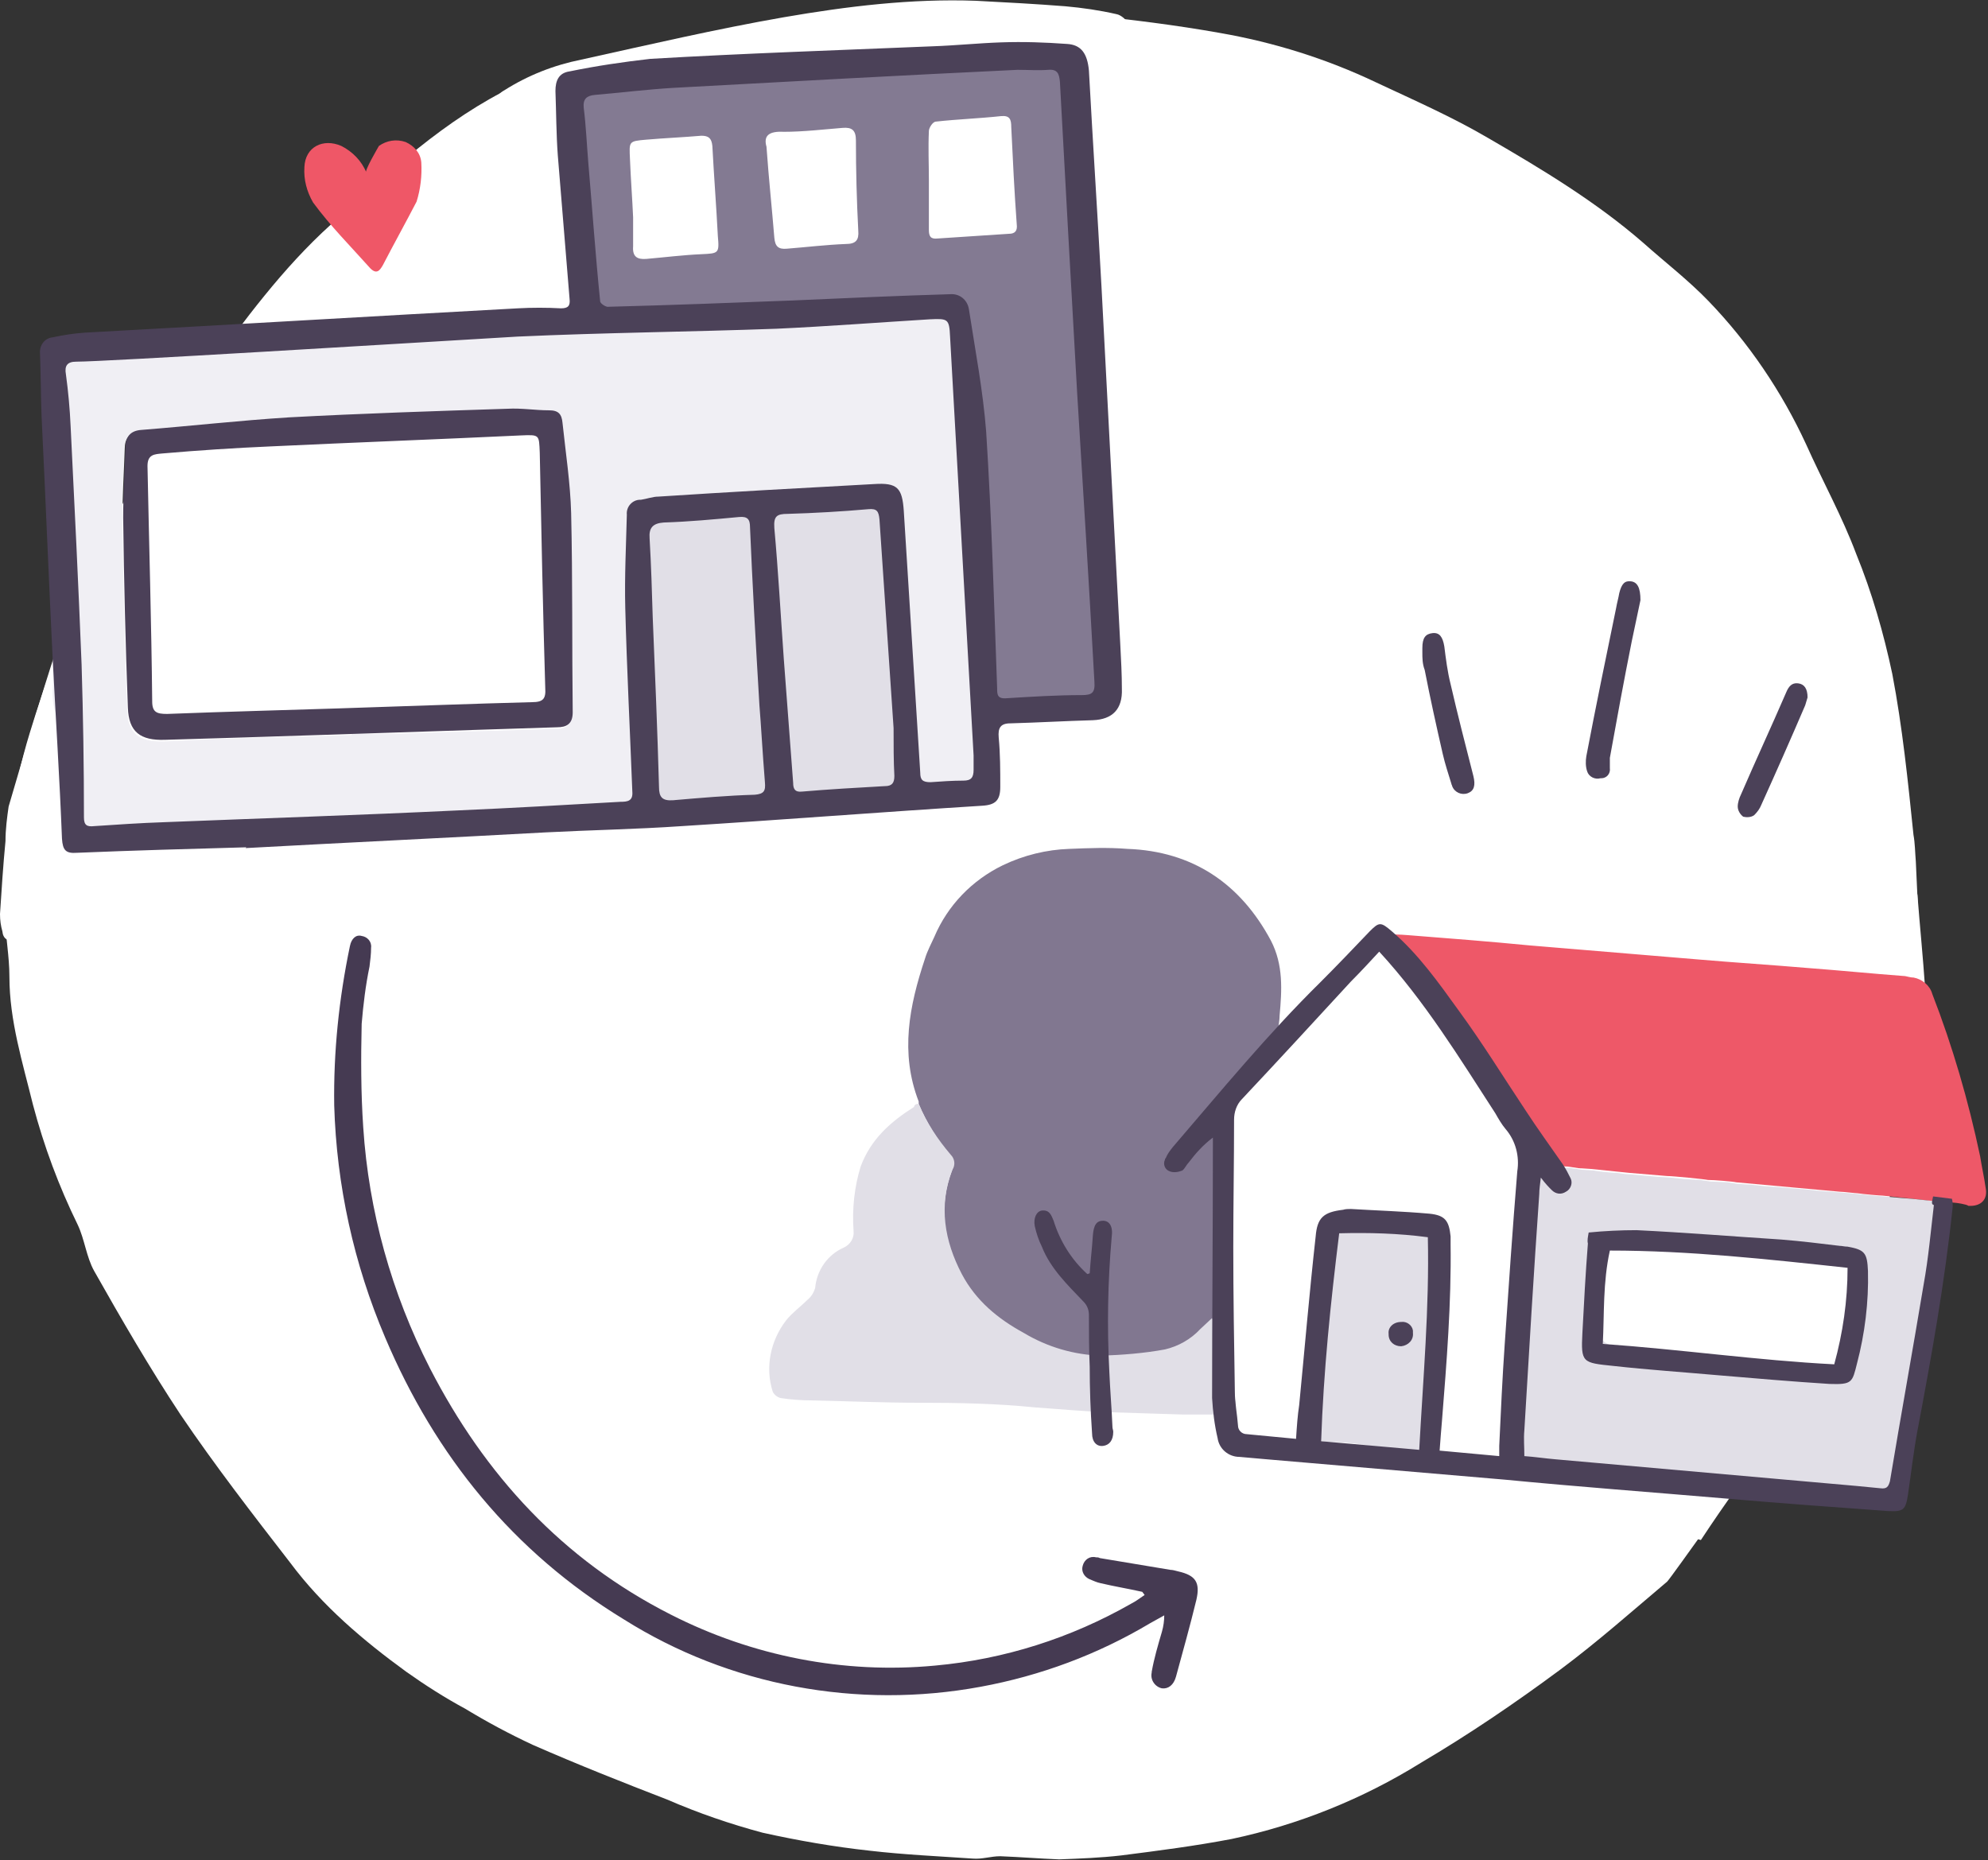 <?xml version="1.0" encoding="utf-8"?>
<!-- Generator: Adobe Illustrator 22.0.1, SVG Export Plug-In . SVG Version: 6.00 Build 0)  -->
<svg version="1.1" id="Layer_1" xmlns="http://www.w3.org/2000/svg" xmlns:xlink="http://www.w3.org/1999/xlink" x="0px" y="0px"
	 viewBox="0 0 253.4 237.1" style="enable-background:new 0 0 253.4 237.1;" xml:space="preserve">
<rect x="0" y="0" width="253.4" height="237.1" fill="#333333" stroke="none"/>
<style type="text/css">
	.st0{fill:#FFFFFF;}
	.st1{fill:#F0EFF4;}
	.st2{fill:#837A92;}
	.st3{fill:#EF5767;}
	.st4{fill:#E1DFE7;}
	.st5{fill:#4B4058;}
	.st6{fill:#4B4158;}
	.st7{fill:#817790;}
	.st8{fill:#EE5868;}
	.st9{fill:#453A52;}
</style>
<title>Asset 2a-how-rb-works</title>
<g id="Layer_2_1_">
	<g id="Layer_31_Image">
		<path class="st0" d="M244.9,124.3c-0.1-1.9-0.2-3.8-0.3-5.8c-0.1-2.2-0.2-4.3-0.3-6.5l-0.1-2.2c-0.1-1.2-0.1-2.3-0.3-3.4
			c-0.7-6.8-1.4-13.7-2.7-20.5c-1.1-5.2-2.6-10.4-4.6-15.3c-1.8-4.8-4.3-9.3-6.4-14c-3.1-6.7-7.3-12.9-12.4-18.2
			c-2.6-2.7-5.6-5-8.4-7.5c-6-5.2-12.8-9.3-19.7-13.3c-4.6-2.7-9.4-4.8-14.3-7.1c-6.3-3-13-5.1-19.9-6.3c-5.6-1-11.3-1.7-17-2.3
			c-5.1-0.7-10.2-1.1-15.3-1.2c-5.4,0-10.8,0.7-16.1,1.2c-4.7,0.4-9.4,1-14.1,1.9C86.1,5.2,79.3,7,72.4,8.7
			c-2.3,0.5-4.5,1.2-6.7,2.2c-9,4.3-16.2,11.1-23.5,17.7c-6.2,5.6-11.1,12.3-16,19c-6.4,8.5-11.7,17.8-15.7,27.6
			c-2.6,5.9-4.8,12-6.7,18.2c-2.3,7.5-3.4,15.4-3.2,23.3c0.1,2.6,0.6,5.2,0.6,7.8c0,5.6,1.7,11,3,16.3c1.4,5.3,3.3,10.4,5.7,15.3
			c0.9,1.9,1.1,4.1,2.1,5.9c3.5,6.2,7.1,12.4,11,18.3c4.4,6.5,9.2,12.7,14,18.9c4.1,5.5,9.3,9.9,14.8,13.9c2.4,1.7,4.9,3.3,7.5,4.7
			c2.8,1.7,5.6,3.2,8.6,4.6c5.7,2.5,11.5,4.8,17.2,7c3.9,1.7,8,3.1,12.1,4.2c4.5,1,9.1,1.8,13.7,2.3c4.3,0.5,8.7,0.7,13.1,1
			c1.2,0.1,2.3-0.3,3.5-0.3c2.5,0.1,5,0.3,7.5,0.4c2.7-0.1,5.3-0.2,7.9-0.5c4.7-0.6,9.4-1.2,14.1-2.1c8.5-1.8,16.7-5.1,24.1-9.7
			c6.1-3.6,12-7.6,17.8-11.9c4.7-3.5,9.1-7.4,13.6-11.2c0.6-0.6,9.8-13.8,14.2-19.3c0.5-0.7,1.3-1.2,2.2-1.2
			c3.1-6.2,5.7-12.6,8.6-19c2.3-5.4,4-11,4.9-16.7C243.9,138.5,245.3,131.5,244.9,124.3z"/>
		<path class="st0" d="M244.4,114c-0.6-0.1-1.3-0.2-1.9-0.2c-4.9-0.4-9.8-1-14.7-1.4c-5.5-0.4-11-0.4-16.5-0.8c-7-0.6-14-1.5-21.1-2
			c-4.8-0.4-9.6-0.3-14.4-0.6c-1.9-0.2-3.8,0.5-5.1,1.8c-3.2,2.9-6.5,5.5-9.7,8.4c-3,2.7-5.9,5.5-8.9,8.2c-0.9,0.8-1.9,1.5-2.9,2.2
			c-0.2,0.2-0.6,0.3-0.6,0.5c-0.8,2.4-2.9,2.1-4.8,2.4c-4,0.5-8,1-12.1,1.5c-0.7,0-1.4-0.1-2.1-0.3c-1.2-0.2-2.4-0.4-3.6-0.4
			c-0.9,0.2-1.9-0.3-2.1-1.3c0-0.1,0-0.2,0-0.2c-0.4-1.6-1.2-2-2.5-1.1c-3.3,2.1-6.5,4.2-9.7,6.4c-2.2,1.5-3.3,3.9-4.1,6.4
			c-0.4,1.2-0.6,2.4-0.9,3.6c-0.5,2.1-0.8,4-3.1,5.3s-2.9,4.1-3.7,6.6c-0.2,0.7-0.6,1.4-1.2,1.9c-2.1,1.8-3.7,4.2-4.5,6.9
			c-0.7,2.4-0.1,3.4,2.4,3.5c2.1,0.2,4.2,0.3,6.2,0.1c1.3-0.1,2.9-0.2,3.5-1.9c0-0.2,0.4-0.3,0.6-0.3c0.3,0,0.6,0,0.9,0.2
			c2.8,1.5,4.4,0,6.1-2c2.2-2.8,5-5,8.3-6.4c3.1-1.2,6.3-0.9,9.5-0.7c0.9,0.1,1.9,0,2.8-0.3c8.6-3.6,18.2,14.1,18.2,15
			c-0.1,4.2-0.1,8.4-0.2,12.7c-0.2,0.9,0.4,1.7,1.3,1.9c0.1,0,0.2,0,0.3,0c8.4,0.9,16.7,1.8,25,2.6l35.9,3.7
			c0.6,0.1,1.2,0.2,1.8,0.4c3.1-4.7,6.3-9.2,9.9-13.5c0.4-0.5,1-0.9,1.6-1.1c1.4-1.8,3-3.4,4.8-4.9c1.2,0.3,1.4-2.8,1.7-3.8
			c0.8-2.9,2.5-5.6,1.7-8.9c0-0.9,0.3-1.8,0.8-2.5c3.7-7.4,5.4-15.4,6.6-23.4c0.6-4,1-8,1.5-12C245.1,121.8,244.7,117.9,244.4,114z"
			/>
	</g>
	<g id="Layer_30_Image">
		<path class="st0" d="M150,98.1v1c-0.7,0.5-1.4,0.8-2.2,1c-3.9,0.2-7.8,0.3-11.7,0.3c-1.1,0-1.4,0.5-1.2,1.5
			c0.2,1.2,0.4,2.3,0.4,3.5c0.2,2,0.3,3.9,0.2,5.9c-0.2,1.8-15.1,2.2-18.8,2.3c-8.6,0.3-17.3,0.8-25.9,1.2
			c-11.6,0.5-23.1,1-34.6,1.6c-11.9,0.6-23.8,1.3-35.7,2.1c-6.2,0.4-12.3,0.9-18.5,1.4c-1,0.1-1.6-0.2-1.7-1.2
			C0.1,118,0,117.3,0,116.5c0.2-3.1,0.4-6.2,0.7-9.3c0-1.5,0.2-3,0.4-4.4c2-6.8,4-13.7,6.2-20.4c1.1-3.5,9.3-11.2,10.9-14.9
			c-2.5-13,4.9-10.4,7.4-15.5c0.6-1.3,1.3-2.6,3.2-2.2c0.2,0,0.6-0.2,0.9-0.3c1.8-0.8,3.6-1.6,5.5-2.2c5.3-1.3,10.7-2.5,16-3.6
			c3.8-0.8,7.7-1.4,11.6-1.8c1.3-0.2,1.6-0.5,1.5-1.7c-0.6-8.6-1.1-17.1-1.6-25.7c-0.1-1.2,0.5-2.4,1.6-3c3-1.9,6.3-3.2,9.8-3.9
			c8.6-1.9,17.2-3.9,25.8-5.4c8.1-1.4,16.3-2.4,24.5-2.1c3.8,0.2,7.6,0.4,11.4,0.7c2.2,0.2,4.3,0.5,6.5,1c0.6,0.1,1.4,0.8,1.5,1.3
			c0.3,3.3,0.4,6.6,0.6,9.9c0.7,8.8,1.5,17.5,2.1,26.3c0.5,6.9,0.7,13.8,1.1,20.8c0.6,11,1.3,22,2,32.9
			C149.6,94.7,149.9,96.4,150,98.1z"/>
	</g>
	<g id="Layer_29_Image">
		<path class="st1" d="M125.7,93.8c0.2,2.4,0.2,4.9,0.1,7.4c0,0.3-0.8,0.8-1.2,0.8c-2,0.1-50.7,2.5-50.9,2.2
			c-1-1.7-14.5-0.6-19.7-0.2s-10.2,0.7-15.4,1c-4.3,0.2-8.5,0.5-12.8,0.6c-1.9,0.1-3.8-0.2-5.8-0.3c-0.5,0-1.2,0.1-1.5,0.4
			c-1.3,1.9-3,1.3-4.6,0.8c-1.2-0.4-2.7,0.2-3.6-1.2s-1.8-2.5-1.7-4.2c0-2.8-0.4-5.5-0.6-8.3c0-0.2,0-0.3-0.1-0.5
			c-1.9-2.5-1-5.2-0.9-8c0.1-2.4-0.1-4.8-0.1-7.2c0-0.6-0.1-1.2-0.1-1.8c0-5.5,0.1-11.1,0-16.6c-0.1-4.4-0.4-8.8-0.6-13.1
			C6.1,44.5,6.4,44,7.7,44c3.8-0.1,7.6-0.3,11.4-0.6c4-0.3,8-0.8,11.9-1.2c1.9-0.2,3.7-0.3,5.6-0.4c3.4-0.1,6.9-0.1,10.3-0.4
			c5-0.3,10-0.9,15-1.2c3-0.2,5.9-0.1,8.9,0c1.6,0,2.8,0.9,6,0.9c2,0,3.9-0.4,5.9-0.5s4.2,0,6.3-0.2c4.4-0.3,8.8-0.8,13.1-1.2
			c2.2-0.2,4.3-0.7,6.5-0.7c4.3,0,8.7,0.2,13,0.3c1.1,0,1.4,0.4,1.5,1.5c0.1,2.9,0.3,5.8,0.6,8.6c0.4,4.2,1.1,8.4,1.6,12.6
			c0.2,1.8,0.3,3.6,0.4,5.4c0.1,2.3,0,4.6,0,6.9c0,1.5-0.1,3.1-0.2,4.6c-0.3,1.7-0.9,3.3-1.2,4.9c-0.1,0.9-0.1,1.7,0,2.6
			C124.1,89.5,125.6,92,125.7,93.8z M112,69.3h0.3c0-0.9,0-1.8,0-2.7c0.1-1.4,0.2-2.8-2-2c-0.7,0.1-1.4,0.1-2.1,0
			c-4.3,0.1-8.7,0.1-13,0.4s-8.5,0.8-12.7,1.3c-0.3,0-0.8,0.6-0.8,1s0.2,1,0.2,1.6c0.3,7.3,0.7,14.5,1,21.8c0.1,3.1,0.2,6.2,0.4,9.3
			c0,0.4,0.5,1,0.8,1c3.4-0.1,6.8-0.3,10.2-0.6c6.2-0.4,12.5-0.9,18.7-1.3c1.2-0.1,1.6-0.6,1.5-1.6c-0.2-2.6-0.4-5.1-0.7-7.7
			C113.2,83,112.6,76.2,112,69.3z M44.8,93.7v-0.2c1.9,0,3.9,0.1,5.8,0c6.8-0.2,13.5-0.4,20.3-0.6c1.2,0,2-0.5,2-1.9
			c-0.1-8.5,0-17-0.2-25.4c-0.1-3.8-0.8-7.7-1.1-11.5c-0.1-1.1-0.5-1.6-1.7-1.6c-1.8,0-3.5-0.2-5.3-0.2c-9.3,0.3-18.6,0.6-27.9,1.1
			c-6.3,0.3-12.5,1.1-18.8,1.6c-1.4,0.1-2,0.9-2,2.2c-0.1,3-0.3,6-0.3,9c0.1,8.1,0.3,16.1,0.6,24.2c0.1,3.1,1.5,4.2,4.7,4.1
			C28.9,94.1,36.8,93.9,44.8,93.7z"/>
		<path class="st2" d="M130,90c-4.4,2.2-5.9-0.5-6-4.1c-0.1-0.9-0.1-1.7,0-2.6c0.3-1.7,0.9-3.3,1.2-4.9c0.2-1.5,0.3-3.1,0.2-4.6
			c0-2.3,0.1-4.6,0-6.9c0-1.8-0.2-3.6-0.4-5.4c-0.5-4.2-1.1-8.4-1.6-12.6c-0.3-2.9-0.5-5.8-0.6-8.6c0-1.1-0.4-1.5-1.5-1.5
			c-4.3-0.1-8.7-0.3-13-0.3c-2.2,0-4.3,0.5-6.5,0.7c-4.4,0.4-8.8,0.8-13.1,1.2c-2.1,0.2-4.2,0-6.3,0.2S78.6,41,76.6,41
			c-3.2,0-4.6-2.7-3.3-5.6c0.2-1,0.4-2,0.3-3c0-0.5-0.1-1.1-0.1-1.6c-0.1-1-0.1-1.9-0.2-2.9c0-0.4-0.1-0.9-0.1-1.3
			C73.1,25.7,73,24.9,73,24c0-0.6-0.1-1.3-0.1-1.9s-0.1-1.1-0.2-1.6c-0.1-1.2-0.1-2.3-0.2-3.5l-0.2-1.9c0.1-3.2,0.1-3.3,3.2-3.5
			c5.8-0.4,11.6-0.8,17.4-1.2c6-0.3,12-0.5,18-0.9c1.5-0.1,3-0.9,4.5-1.2c1-0.1,1.9-0.2,2.9-0.2c3.7-0.3,7.3-0.7,11-1.1
			c0.7-0.1,1.5-0.2,1.4,0.9c0,0.1,0.5,0.4,0.7,0.4c0.9,0,1.8,0,2.7-0.1C136,8,137,9,137,11s0.3,4,0.4,6c0.2,3.6,0.4,7.3,0.6,10.9
			c0.1,1.3,0.3,2.6,0.5,4c0.1,0.4,0.1,0.8,0.1,1.3c-0.9,6.4-1.1,12.9-0.6,19.4c0.2,3.5,0.3,7,0.7,10.4c0.3,2.6,1.3,5,1.8,7.6
			c0.6,3.6,1,7.2,1.4,10.8c0.1,1.4,0,2.8-0.4,4.1c-0.5,1.7-1.2,3.4-3.6,3.3c-0.5,0.1-0.9,0.2-1.4,0.4l-2.9,0.6l-1.3,0.1h-1L130,90z
			 M97.7,18.7c0.3,4.2,0.7,7.9,1,11.6c0.1,1.1,0.5,1.5,1.6,1.4c2.5-0.2,5-0.5,7.5-0.6c1.3,0,1.7-0.5,1.6-1.7
			c-0.2-3.8-0.3-7.7-0.3-11.5c0-1.3-0.5-1.7-1.7-1.6c-2.5,0.2-5,0.5-7.5,0.5C98,16.7,97.3,17.3,97.7,18.7z M80.7,27.7
			c0,1.4,0,2.5,0,3.7c-0.1,1.3,0.5,1.7,1.7,1.6c2.3-0.2,4.7-0.5,7-0.6c2.2-0.1,2.3-0.1,2.1-2.3c-0.2-3.9-0.5-7.7-0.7-11.5
			c-0.1-1-0.5-1.3-1.4-1.3c-2.3,0.2-4.7,0.3-7,0.5s-2.2,0.2-2.1,2.5C80.4,22.8,80.6,25.4,80.7,27.7L80.7,27.7z M118.4,23L118.4,23
			c0,2.1,0,4.2,0,6.3c0,0.8,0.2,1.2,1.1,1.1c3-0.2,6.1-0.4,9.1-0.6c0.8,0,1.1-0.4,1-1.2c-0.3-4.1-0.5-8.2-0.7-12.4
			c0-1-0.2-1.5-1.3-1.4c-2.8,0.3-5.6,0.4-8.3,0.7c-0.4,0-0.9,0.8-0.9,1.2C118.3,18.9,118.4,20.9,118.4,23z"/>
		<path class="st3" d="M53.1,25.7c-1.4,2.7-2.9,5.4-4.3,8.1c-0.4,0.7-0.8,1.2-1.6,0.4c-2.5-2.8-5.1-5.4-7.3-8.4
			c-0.8-1.4-1.2-2.9-1.1-4.5c0.1-2.6,2.4-3.7,4.7-2.7c1.4,0.7,2.6,1.9,3.2,3.4c-0.4,0,1.6-3.4,1.6-3.4c1-0.7,2.2-0.9,3.4-0.5
			c1.1,0.5,1.9,1.4,2,2.6C53.8,22.4,53.6,24.1,53.1,25.7z"/>
		<path class="st1" d="M73.3,27.8c0.1,1,0.2,2,0.2,2.9C72.5,29.8,72.8,28.8,73.3,27.8z"/>
		<path class="st1" d="M133.6,89.7l2.9-0.6C135.8,90.1,134.5,90.3,133.6,89.7z"/>
		<path class="st1" d="M72.9,23.9c0.1,0.9,0.1,1.7,0.2,2.6C73.1,25.6,73,24.8,72.9,23.9z"/>
		<path class="st1" d="M72.3,14.9l0.2,1.9L72.3,14.9z"/>
		<path class="st1" d="M72.6,20.4c0.1,0.5,0.1,1.1,0.2,1.6C72.8,21.5,72.7,20.9,72.6,20.4z"/>
		<path class="st1" d="M131.3,89.8h1l-0.5,0.5L131.3,89.8z"/>
		<path class="st4" d="M115.7,90.1c0.2,2.7-1.3,5.7-1.2,8.4c0.1,1.1-0.3,1.6-1.5,1.7c-6.2,0.4-12.5,0.9-18.7,1.3
			c-3.4,0.3-6.8,0.4-10.2,0.6c-0.3,0-0.8-0.7-0.8-1.1c-0.2-3.3-0.2-6.6-0.4-9.8c-0.3-7.7-0.6-15.3-1-23c0-0.6-0.3-1.1-0.2-1.7
			s0.5-1.1,0.8-1.1c4.2-0.5,8.5-1.1,12.7-1.4s8.7-0.3,13-0.4c0.7,0.1,1.4,0.1,2.1,0c2.2-0.8,3.7,0.7,3.6,2.2
			C113.9,66.8,115,82.8,115.7,90.1z"/>
		<path class="st5" d="M21,94.3c-3.1,0.1-4.6-1-4.7-4.1c-0.3-8-0.5-16.1-0.6-24.2c0-3,0.2-6,0.3-9c0-1.3,0.6-2.1,2-2.2
			c6.3-0.5,12.5-1.2,18.8-1.6c9.3-0.5,18.6-0.8,27.9-1.1c1.8-0.1,3.5,0.2,5.3,0.2c1.2,0,1.6,0.5,1.7,1.6c0.4,3.8,1,7.7,1.1,11.5
			c0.2,8.5,0.1,17,0.2,25.4c0,1.5-0.8,1.9-2,1.9C64.2,92.9,28.9,94.1,21,94.3z M43,90.3c9.3-0.3,17.1-0.6,24.8-0.8
			c1.4,0,1.8-0.4,1.7-1.8c-0.3-10-0.5-20-0.7-30c-0.1-2.3,0-2.3-2.4-2.2c-10.6,0.5-21.3,0.9-31.9,1.4c-4.6,0.2-9.2,0.5-13.8,0.9
			c-1,0.1-1.9,0.1-1.9,1.6c0.2,10,0.5,20,0.6,30c0,1.4,0.6,1.6,1.9,1.6C29.1,90.7,36.8,90.5,43,90.3z"/>
	</g>
	<g id="Layer_28_Image">
		<path class="st6" d="M31.4,108c-7.2,0.2-14.4,0.4-21.6,0.7c-1.4,0.1-1.8-0.3-1.9-1.8c-0.3-7.7-0.8-15.4-1.2-23.2
			C6.2,73.5,5.8,63.3,5.3,53.1c-0.1-2.7-0.1-5.3-0.2-8C5,44,5.7,43.1,6.7,43c1.4-0.3,2.7-0.5,4.1-0.6c18.4-1,36.8-2.1,55.2-3.1
			c1.8-0.1,3.7-0.1,5.5,0c0.9,0,1.2-0.3,1.1-1.2c-0.5-6.1-1-12.2-1.5-18.3c-0.2-2.7-0.2-5.5-0.3-8.2c0-1.3,0.4-2.3,1.8-2.5
			c3.4-0.7,6.8-1.2,10.3-1.6c12-0.7,24-1.1,36-1.6c2.9-0.1,5.8-0.4,8.7-0.5c2.9-0.1,5.6,0,8.4,0.2c1.8,0.1,2.6,1.2,2.8,3.4
			c0.5,9.2,1.1,18.3,1.6,27.5c0.8,15.3,1.6,30.5,2.4,45.7c0.1,1.9,0.2,3.8,0.2,5.6c0.1,2.6-1.2,3.9-3.7,4c-3.5,0.1-7,0.3-10.5,0.4
			c-1.3,0-1.6,0.6-1.5,1.8c0.2,2.1,0.2,4.2,0.2,6.3c0,1.7-0.6,2.3-2.3,2.4c-12.8,0.8-25.5,1.8-38.3,2.6c-5.8,0.4-11.6,0.5-17.4,0.8
			c-12.7,0.7-25.4,1.3-38.2,2L31.4,108z M9.7,46.1c-1.1,0-1.5,0.5-1.3,1.6c0.3,2.2,0.5,4.4,0.6,6.6c0.5,10.1,1,20.3,1.4,30.4
			c0.2,6.5,0.3,13,0.3,19.5c0,1,0.4,1.2,1.3,1.1c3-0.2,5.9-0.4,8.9-0.5c12.5-0.5,24.9-0.9,37.4-1.5c6.9-0.3,13.8-0.7,20.8-1.1
			c0.9,0,1.6-0.1,1.5-1.3c-0.3-7.8-0.7-15.6-0.9-23.4c-0.1-4,0.1-7.9,0.2-11.9c-0.1-1,0.7-1.9,1.7-1.9h0.1c0.7-0.1,1.5-0.4,2.2-0.4
			c9.2-0.6,18.3-1.1,27.5-1.6c3-0.2,3.6,0.5,3.8,3.4c0.7,11.2,1.4,22.3,2.1,33.4c0,0.9,0.3,1.2,1.3,1.2c1.4-0.1,2.8-0.2,4.2-0.2
			c1,0,1.3-0.4,1.3-1.4c0-0.6,0-1.2,0-1.8c-1-17.8-2-35.6-3-53.4c-0.1-2.3-0.3-2.3-2.6-2.2c-6.5,0.4-13,0.9-19.5,1.2
			c-11,0.4-22,0.5-33,1C50.8,43.8,13.4,46.1,9.7,46.1z M137.3,50.1c-0.8-14-1.5-26.9-2.2-39.7c-0.1-1-0.3-1.6-1.5-1.5s-2.6,0-3.9,0
			c-14.7,0.7-29.3,1.5-43.9,2.3c-3.3,0.2-6.6,0.6-10,0.9c-1,0.1-1.5,0.5-1.4,1.6c0.3,2.4,0.4,4.8,0.6,7.2c0.5,5.8,0.9,11.6,1.5,17.5
			c0,0.3,0.8,0.8,1.1,0.7c7.8-0.2,15.6-0.5,23.4-0.8c6.7-0.3,13.4-0.6,20.1-0.8c1.2-0.1,2.2,0.7,2.4,1.9l0,0
			c0.8,5.2,1.8,10.4,2.2,15.6c0.7,10.9,1,21.8,1.4,32.7c0,0.8,0,1.4,1.2,1.3c3.2-0.2,6.4-0.4,9.6-0.4c1.3,0,1.7-0.3,1.6-1.7
			C138.8,74.2,138,61.5,137.3,50.1z M113.9,92.8c-0.6-8.8-1.2-17.7-1.8-26.6c-0.1-1-0.3-1.4-1.4-1.3c-3.4,0.3-6.9,0.5-10.3,0.6
			c-1.4,0-1.8,0.3-1.7,1.8c0.5,5.5,0.8,11,1.2,16.6c0.4,5.3,0.8,10.6,1.2,15.9c0,0.7,0.2,1.2,1.1,1.1c3.5-0.3,7.1-0.5,10.6-0.7
			c0.9,0,1.2-0.4,1.2-1.3C113.9,97,113.9,95,113.9,92.8z M96.8,89.9c-0.5-8.4-0.9-15.6-1.2-22.7c0-1-0.3-1.4-1.4-1.3
			c-3.2,0.3-6.4,0.6-9.6,0.7c-1.4,0.1-1.9,0.7-1.8,2c0.2,3.4,0.3,6.8,0.4,10.1c0.3,7.2,0.6,14.4,0.8,21.6c0,1.3,0.4,1.8,1.8,1.7
			c3.5-0.3,6.9-0.6,10.4-0.7c1.2-0.1,1.4-0.5,1.3-1.6C97.2,96,97,92.3,96.8,89.9z"/>
	</g>
	<g id="New_group">
		<g id="Layer_26_Image">
			<path class="st7" d="M117.1,140.7c0-0.1,0-0.2,0-0.3c-2.4-6.2-1.2-12.2,0.8-18.2c0.3-1,0.8-1.9,1.2-2.8c1.7-4,4.8-7.2,8.7-9.1
				c2.7-1.3,5.6-2,8.5-2.1c2.5-0.1,4.9-0.2,7.4,0c8.3,0.3,14.4,4.4,18.3,11.7c1.6,3.1,1.4,6.3,1.1,9.6c0,0.7-0.2,1.4-0.2,2.1
				c-0.1,1.3-0.2,2.6-1.8,3c-0.4,0.1-0.7,0.6-1,1c-1.4,1.5-2.7,2.9-4,4.4c-0.4,0.5-0.6,1.1-0.6,1.7c0,2.9,0,5.8,0.2,8.7
				c0.2,3.8-0.3,7.6-0.6,11.4c-0.2,0.8,0,1.6,0.5,2.3c0.5,0.8,0.4,1.9-0.2,2.6c-0.3,0.5-0.6,1-0.9,1.5l-1.6,1.4
				c-1.2,1.3-2.8,2.2-4.5,2.6c-2.7,0.4-5.4,0.7-8.1,0.8c-3.5-0.1-6.9-1.1-9.9-2.9c-3.3-1.8-6.2-4.1-7.9-7.5
				c-2.2-4.2-2.9-8.7-1.2-13.3c0.3-0.6,0.2-1.4-0.2-1.9C119.5,145.3,118.1,143.1,117.1,140.7z"/>
			<path class="st8" d="M249.1,153.3c-0.9-0.1-3.2-0.2-3.6-0.3c-0.6-0.1-4.7-0.5-5.5-0.6c-0.4,0-2.6-0.2-3.2-0.3
				c-0.3,0-1.8-0.2-2.3-0.2l-13.2-1.2c-0.4-0.1-2.8-0.3-3.6-0.3c-0.4-0.1-4.5-0.5-5.2-0.5l-4.8-0.4l-3.9-0.4l-1-0.1l-1.6-0.1
				l-1.3-0.2l-1.9-0.1l-1.6-1.1l0,0c-0.1-0.6-0.6-0.6-1-0.5l-0.9-0.5c-0.6-0.9-0.9-2.1-0.8-3.2c0-0.6-0.2-1.1-0.5-1.6
				c-1.7-2.6-3.6-5.1-5.3-7.6c-1.2-1.8-2.3-3.6-3.4-5.4c-0.2-0.3-0.4-0.6-0.7-0.8c-0.8-0.5-1.7-1-2.5-1.4c-0.2-0.3-0.3-0.6-0.5-0.8
				c-1.3-0.8-2.3-2.1-2.8-3.6c-0.1-0.4-0.7-0.7-1.2-1s-0.8-0.2-1.1-0.4c-0.3-0.2-0.5-0.6-0.6-1c0-0.2,0.6-0.6,0.9-0.6
				c1.2,0,2.4,0,3.5,0.1c5.1,0.4,10.3,0.8,15.4,1.3c7.2,0.6,14.4,1.2,21.6,1.8c4.7,0.4,9.4,0.7,14.1,1.1c4,0.3,8,0.7,12,1
				c0.4,0,0.8,0.2,1.3,0.2c1.1,0.2,2.1,1,2.4,2.1c2.6,6.7,4.6,13.6,6.1,20.7c0.2,1.3,0.5,2.6,0.7,4c0.3,1.5-0.6,2.4-2.2,2.3
				C250.7,153.5,249.3,153.3,249.1,153.3z"/>
			<path class="st4" d="M117.1,140.7c1,2.4,2.4,4.5,4.1,6.5c0.5,0.5,0.6,1.3,0.2,1.9c-1.8,4.6-1,9.1,1.2,13.3
				c1.8,3.4,4.6,5.7,7.9,7.5c3,1.8,6.4,2.8,9.9,2.9c2.7-0.1,5.4-0.3,8.1-0.8c1.7-0.4,3.3-1.3,4.5-2.6l1.5-1.4c0.2,0.5,0.3,1,0.4,1.5
				c0.1,2.1,0.3,4.3,0.3,6.4c0,0.7,0.4,1.4,1.1,1.6c1.6,0.4,1.2,1.5,1.1,2.7c-0.5,0-0.9,0.1-1.4,0.1c-1.7,0-3.4,0-5.2,0
				c-3.2-0.1-6.4-0.2-9.6-0.3s-6.2-0.4-9.2-0.6c-4.9-0.5-9.8-0.6-14.7-0.6c-4.6,0-9.2-0.2-13.8-0.3c-1.3,0-2.7-0.1-4-0.3
				c-0.4-0.1-0.8-0.4-1-0.8c-1-3.1-0.3-6.5,1.7-9.1c0.8-1,1.8-1.7,2.7-2.6c0.5-0.4,0.8-0.9,1-1.5c0.2-2.3,1.6-4.3,3.7-5.2
				c0.8-0.4,1.3-1.2,1.2-2.1c-0.2-2.8,0.1-5.6,0.9-8.2c1.3-3.5,3.8-5.7,6.8-7.6C116.6,140.7,116.9,140.7,117.1,140.7z"/>
			<path class="st4" d="M174.2,156.5c2.1,0.1,4.3,0.2,6.4,0.4c1.6,0.2,2.9,0.8,2.7,2.9s-0.4,4.3-0.6,6.5c-0.1,1.2-0.3,2.4-0.3,3.7
				c-0.2,3.6-0.4,7.2-0.7,10.9c-0.1,1-0.2,2-0.3,3c-0.2,1.3-1.4,2-3,1.4c-2.9-1-6-1.5-9.1-1.5c-1.4-0.1-1.9-0.7-1.7-2
				c0.4-2.3,0.8-4.6,1.1-6.9c0-0.4-0.2-0.8-0.5-1c-0.8-0.4-1.3-1.4-1-2.3c0.2-1.7,0.4-3.5,0.6-5.2c0.3-2.5,0.6-5,1-7.4
				c0.3-1.7,1.1-2.2,2.8-2.2h2.6V156.5z"/>
			<path class="st4" d="M166.3,129.8l2.1-2.7C168.7,128.2,168.1,129,166.3,129.8z"/>
			<path class="st4" d="M246.6,153.1l-1-0.1l-1.9-0.2l-1.3-0.1l-2.3-0.2l-1.3-0.1l-1.9-0.2l-1-0.1l-1.3-0.1l-2.6-0.2l-1.9-0.2l0,0
				l-1.3-0.1l-2.2-0.2l-1.6-0.1l-1.9-0.2l-1.6-0.1l-1.3-0.2l-2.2-0.1l-1.3-0.2l-1.9-0.1l-1.9-0.2l-1.6-0.1l-2.3-0.2l-1-0.1
				c-0.6,0-1.3-0.1-1.9-0.2c-0.6,0-2.6-0.2-2.9-0.3l-1.6-0.1l-1.3-0.2c-0.6-0.1-5-0.1-5.7-0.2c-0.5-0.4-0.6,4-0.8,7
				c-0.2,2.8-0.3,5.5-0.7,8.3c-0.6,4-0.9,8-0.9,12c0.1,0.8,0.1,1.6,0,2.4c-0.6,2,0,3.8,0.3,5.7c0.1,0.4,0.1,0.8,0,1.1
				c0.4,0.7,0.5,1.5,0.5,2.3l0.6,0.1c3,0.4,6,0.8,9,1.1c1.4,0.2,2.8,0.2,4.1,0.4c2.1,0.2,4.1,0.4,6.2,0.6c1.2,0.1,2.4,0,3.6,0
				c0.5,0,0.9,0.1,1.4,0.2c1.3,0.6,2.8,0.8,4.2,0.7h0.2c2.2,0.1,4.4,0.2,6.6,0.4c1.3,0.1,2.6,0.4,3.9,0.5c2.7,0.2,5.4,0.3,8.2,0.4
				c0.4-0.1,0.8-0.4,1-0.8c0.2-0.9,0.3-1.8,0.4-2.7c0.2-1.2,0.4-2.4,0.6-3.6c0.5-2.7,1.1-5.4,1.6-8.1c0.4-1.9,0.6-3.8,0.9-5.7
				c0.5-2.9,1-5.8,1.3-8.7c0.2-2.2,0.3-4.4,1.1-6C247.2,155,246.9,154.1,246.6,153.1z M236.1,164c-0.4,2.1-0.6,4.3-0.8,6.5
				c-0.1,0.8-0.3,1.7-0.5,2.5c-0.4,1.2-1.7,1.9-3,1.5l0,0c-3.1-0.6-23.2-2.3-24.5-2.5c-3.1-0.4-3.9-1.6-3.6-3.8
				c0.1-0.7,0.2-1.5,0.2-2.2c0-0.6,0-1.2,0-1.8c-0.1-0.7-0.2-1.5-0.3-2.2c-0.2-1.7-1-3.9,0.8-4.2c0.7-0.1,2.8,0,3.5,0
				c0,0.1,2.6,0,2.6,0c3.5,0.1,5.1,0.3,8.6,0.5c1.7,0.1,3.7,0.4,5.4,0.6c0.7,0.1,2.1,0.4,2.8,0.4c1.4,0.2,2.4-0.2,3.8-0.1
				c0.5,0,2.6,0.5,3,0.4c0.7,0,0.1,0.7,1.1,1.5C236,161.9,236.3,163,236.1,164z"/>
		</g>
		<g id="Layer_25_Image">
			<path class="st6" d="M246.4,152.5l2.4,0.3c0.1,0.3,0.1,0.7,0.1,1c-1,9.6-2.7,19.1-4.5,28.6c-0.5,2.7-0.8,5.4-1.2,8.1
				c-0.3,2-0.6,2.2-2.6,2.1c-6.9-0.5-13.8-1-20.7-1.6c-9.4-0.8-18.8-1.5-28.1-2.4l-30.4-2.6c-1.1-0.1-2.2-0.2-3.4-0.3
				c-1.4,0-2.6-1-2.8-2.4c-0.4-1.7-0.6-3.4-0.7-5.1c0-10.8,0.1-21.5,0.1-32.2c0-0.3,0-0.5,0-1c-1.2,0.9-2.2,2-3.1,3.2
				c-0.3,0.3-0.5,0.8-0.8,1c-0.5,0.2-1.1,0.3-1.6,0.1c-0.6-0.2-0.9-0.9-0.6-1.5c0-0.1,0-0.1,0.1-0.2c0.2-0.5,0.5-0.9,0.9-1.4
				c6.1-7.1,12.1-14.4,18.8-21c2.1-2.1,4.2-4.3,6.3-6.5c1.2-1.2,1.4-1.2,2.8,0c3.4,2.9,6,6.6,8.6,10.2c3,4.1,5.7,8.5,8.5,12.7
				c1.5,2.3,3.1,4.5,4.7,6.8c0.4,0.6,0.7,1.2,1,1.8s0,1.4-0.6,1.7c-0.6,0.4-1.3,0.3-1.8-0.2c-0.4-0.4-0.8-0.8-1.4-1.6
				c-0.1,0.9-0.2,1.5-0.2,2.1c-0.7,10-1.3,20-1.9,30.1c-0.1,1.1,0,2.1,0,3.3c1.4,0.1,2.7,0.3,3.9,0.4l38.4,3.4c1,0.1,2,0.2,3.1,0.3
				c0.8,0.1,1-0.2,1.2-0.9c1.4-8.4,2.9-16.7,4.3-25.1c0.6-3.3,0.9-6.7,1.3-10.1C246.1,153.5,246.3,153.1,246.4,152.5z M165.2,183.4
				c0.1-1.6,0.2-3,0.4-4.3c0.7-7.2,1.3-14.3,2.1-21.5c0.2-2.4,1-3.1,3.5-3.4c0.3-0.1,0.7-0.1,1-0.1c3.3,0.2,6.6,0.3,10,0.6
				c2,0.2,2.5,0.9,2.7,2.9c0,0.3,0,0.6,0,1c0.1,7.5-0.5,15-1.1,22.5c-0.1,1.2-0.2,2.4-0.3,3.8l7.6,0.7c0-0.6,0-1,0-1.3
				c0.2-4.3,0.4-8.7,0.7-13c0.5-7.3,1-14.7,1.6-22c0.3-1.9-0.2-3.9-1.5-5.4c-0.5-0.6-0.9-1.3-1.3-2c-4.6-7.1-9-14.3-14.8-20.6
				c-1.2,1.3-2.4,2.6-3.6,3.8c-4.6,5-9.2,10-13.9,15c-0.7,0.7-1,1.7-1,2.6c0,5.4-0.1,10.8-0.1,16.3c0,6.1,0.1,12.2,0.2,18.4
				c0,1.4,0.3,2.9,0.4,4.3c0,0.6,0.5,1.1,1.1,1.1l0,0L165.2,183.4z M180.9,184.8c0.5-9.2,1.3-18.1,1.1-27.1
				c-3.8-0.5-7.5-0.6-11.3-0.5c-1.1,8.9-2,17.6-2.3,26.5L180.9,184.8z"/>
			<path class="st6" d="M202.5,157.1c2-0.2,4.1-0.3,6.1-0.3c6.2,0.3,12.3,0.8,18.5,1.2c2.5,0.2,4.9,0.5,7.4,0.8c0.3,0,0.6,0.1,1,0.1
				c2.2,0.4,2.5,0.8,2.6,3.1c0.1,4-0.4,8-1.4,11.8c-0.6,2.4-0.6,2.7-3.5,2.6c-4.7-0.3-9.4-0.7-14.1-1.1c-4.5-0.4-9-0.7-13.5-1.2
				c-3.9-0.4-4.1-0.4-3.9-4.2s0.4-7.6,0.7-11.4C202.3,158.1,202.4,157.7,202.5,157.1z M235.5,161.6c-10.2-1.1-20.2-2.2-30.3-2.2
				c-0.9,4.1-0.7,8-0.9,11.9c10,0.7,19.7,2.1,29.5,2.6C234.9,169.9,235.5,165.8,235.5,161.6L235.5,161.6z"/>
			<path class="st6" d="M138.9,162.3c0.1-1.6,0.3-3.2,0.4-4.8c0.1-1.4,0.5-1.9,1.3-1.9s1.3,0.7,1.1,2.1c-0.5,5.7-0.6,11.4-0.3,17.1
				c0.1,2.4,0.3,4.7,0.4,7.1c0,0.2,0.1,0.4,0.1,0.6c0,1.1-0.5,1.7-1.3,1.8s-1.4-0.5-1.4-1.6c-0.2-2.9-0.3-5.7-0.3-8.5
				c-0.1-2.2-0.1-4.4-0.1-6.6c0-0.6-0.2-1.2-0.7-1.7c-2-2.1-4.2-4.2-5.3-7c-0.4-0.8-0.7-1.7-0.9-2.6c-0.2-1,0.2-1.9,0.9-2
				c1-0.1,1.2,0.6,1.5,1.3c0.8,2.6,2.3,5,4.3,6.8L138.9,162.3z"/>
			<path class="st6" d="M209.1,76.5c-0.3,1.4-0.7,3.3-1.1,5.2c-1,5-1.9,9.9-2.8,14.9c0,0.4,0,0.9,0,1.3c0.1,0.7-0.4,1.3-1.1,1.3
				c0,0,0,0-0.1,0c-0.7,0.2-1.5-0.2-1.7-0.9c-0.2-0.6-0.2-1.3-0.1-1.9c1.2-6.3,2.5-12.6,3.8-18.9c0.1-0.6,0.3-1.3,0.4-1.9
				c0.3-1.2,0.7-1.6,1.5-1.5S209.1,74.9,209.1,76.5z"/>
			<path class="st6" d="M181.3,83.1v-0.5c0-1.3,0.4-1.8,1.3-1.9s1.3,0.5,1.5,1.7c0.2,1.6,0.4,3.2,0.8,4.8c0.9,3.9,1.9,7.8,2.9,11.7
				c0.3,1.2,0.1,1.9-0.7,2.2c-0.8,0.3-1.7-0.1-2-0.9c0-0.1-0.1-0.2-0.1-0.3c-0.4-1.3-0.8-2.5-1.1-3.8c-0.8-3.5-1.6-7.1-2.3-10.7
				C181.3,84.6,181.3,83.9,181.3,83.1L181.3,83.1z"/>
			<path class="st6" d="M230.4,88.9c-0.1,0.3-0.2,0.7-0.3,1c-1.8,4.2-3.7,8.5-5.6,12.7c-0.2,0.5-0.5,0.9-0.9,1.3
				c-0.4,0.3-1,0.3-1.4,0.2c-0.4-0.3-0.7-0.8-0.7-1.3s0.2-1.1,0.4-1.5c1.9-4.4,3.9-8.7,5.8-13.1c0.3-0.7,0.7-1.2,1.5-1.1
				S230.4,87.8,230.4,88.9z"/>
			<path class="st6" d="M178.6,168.5c0.7-0.1,1.4,0.4,1.5,1.1c0,0.1,0,0.2,0,0.3c0.1,0.9-0.6,1.6-1.5,1.7l0,0
				c-0.9,0-1.6-0.6-1.6-1.5V170C176.9,169.2,177.6,168.5,178.6,168.5C178.5,168.5,178.5,168.5,178.6,168.5z"/>
		</g>
		<g id="Layer_24_Image">
			<path class="st9" d="M145.6,202.9c-1.8-0.4-3.6-0.7-5.3-1.1c-0.5-0.1-0.9-0.3-1.4-0.5c-0.7-0.3-1.1-1-0.9-1.7
				c0.2-0.8,0.9-1.3,1.7-1.1c0.2,0,0.3,0,0.5,0.1l9,1.5c0.3,0,0.6,0.1,1,0.2c2.2,0.5,2.8,1.4,2.3,3.6c-0.8,3.3-1.7,6.5-2.6,9.8
				c-0.3,1.1-1,1.6-1.8,1.5c-0.9-0.2-1.5-1.1-1.3-2v-0.1c0.3-1.7,0.8-3.4,1.3-5.1c0.2-0.7,0.3-1.4,0.3-2.1l-1.8,1
				c-6.7,4-14,6.7-21.6,8.1c-15.7,2.9-32-0.1-45.5-8.6c-14.1-8.6-24-20.8-30.4-35.9c-4-9.4-6.2-19.4-6.5-29.6
				c-0.1-6.8,0.6-13.6,2-20.3c0.2-1,0.8-1.5,1.5-1.3c0.7,0.1,1.3,0.7,1.2,1.5c0,0.8-0.1,1.6-0.2,2.4c-0.5,2.4-0.8,4.9-1,7.3
				c-0.1,4.4-0.1,8.8,0.2,13.2c0.7,10.7,3.6,21.1,8.5,30.7c7,13.6,16.9,24.4,30.7,31.4c10.4,5.3,22.1,7.6,33.7,6.5
				c8.8-0.8,17.3-3.5,25-7.9c0.6-0.3,1.1-0.7,1.7-1.1L145.6,202.9z"/>
		</g>
	</g>
</g>
</svg>
